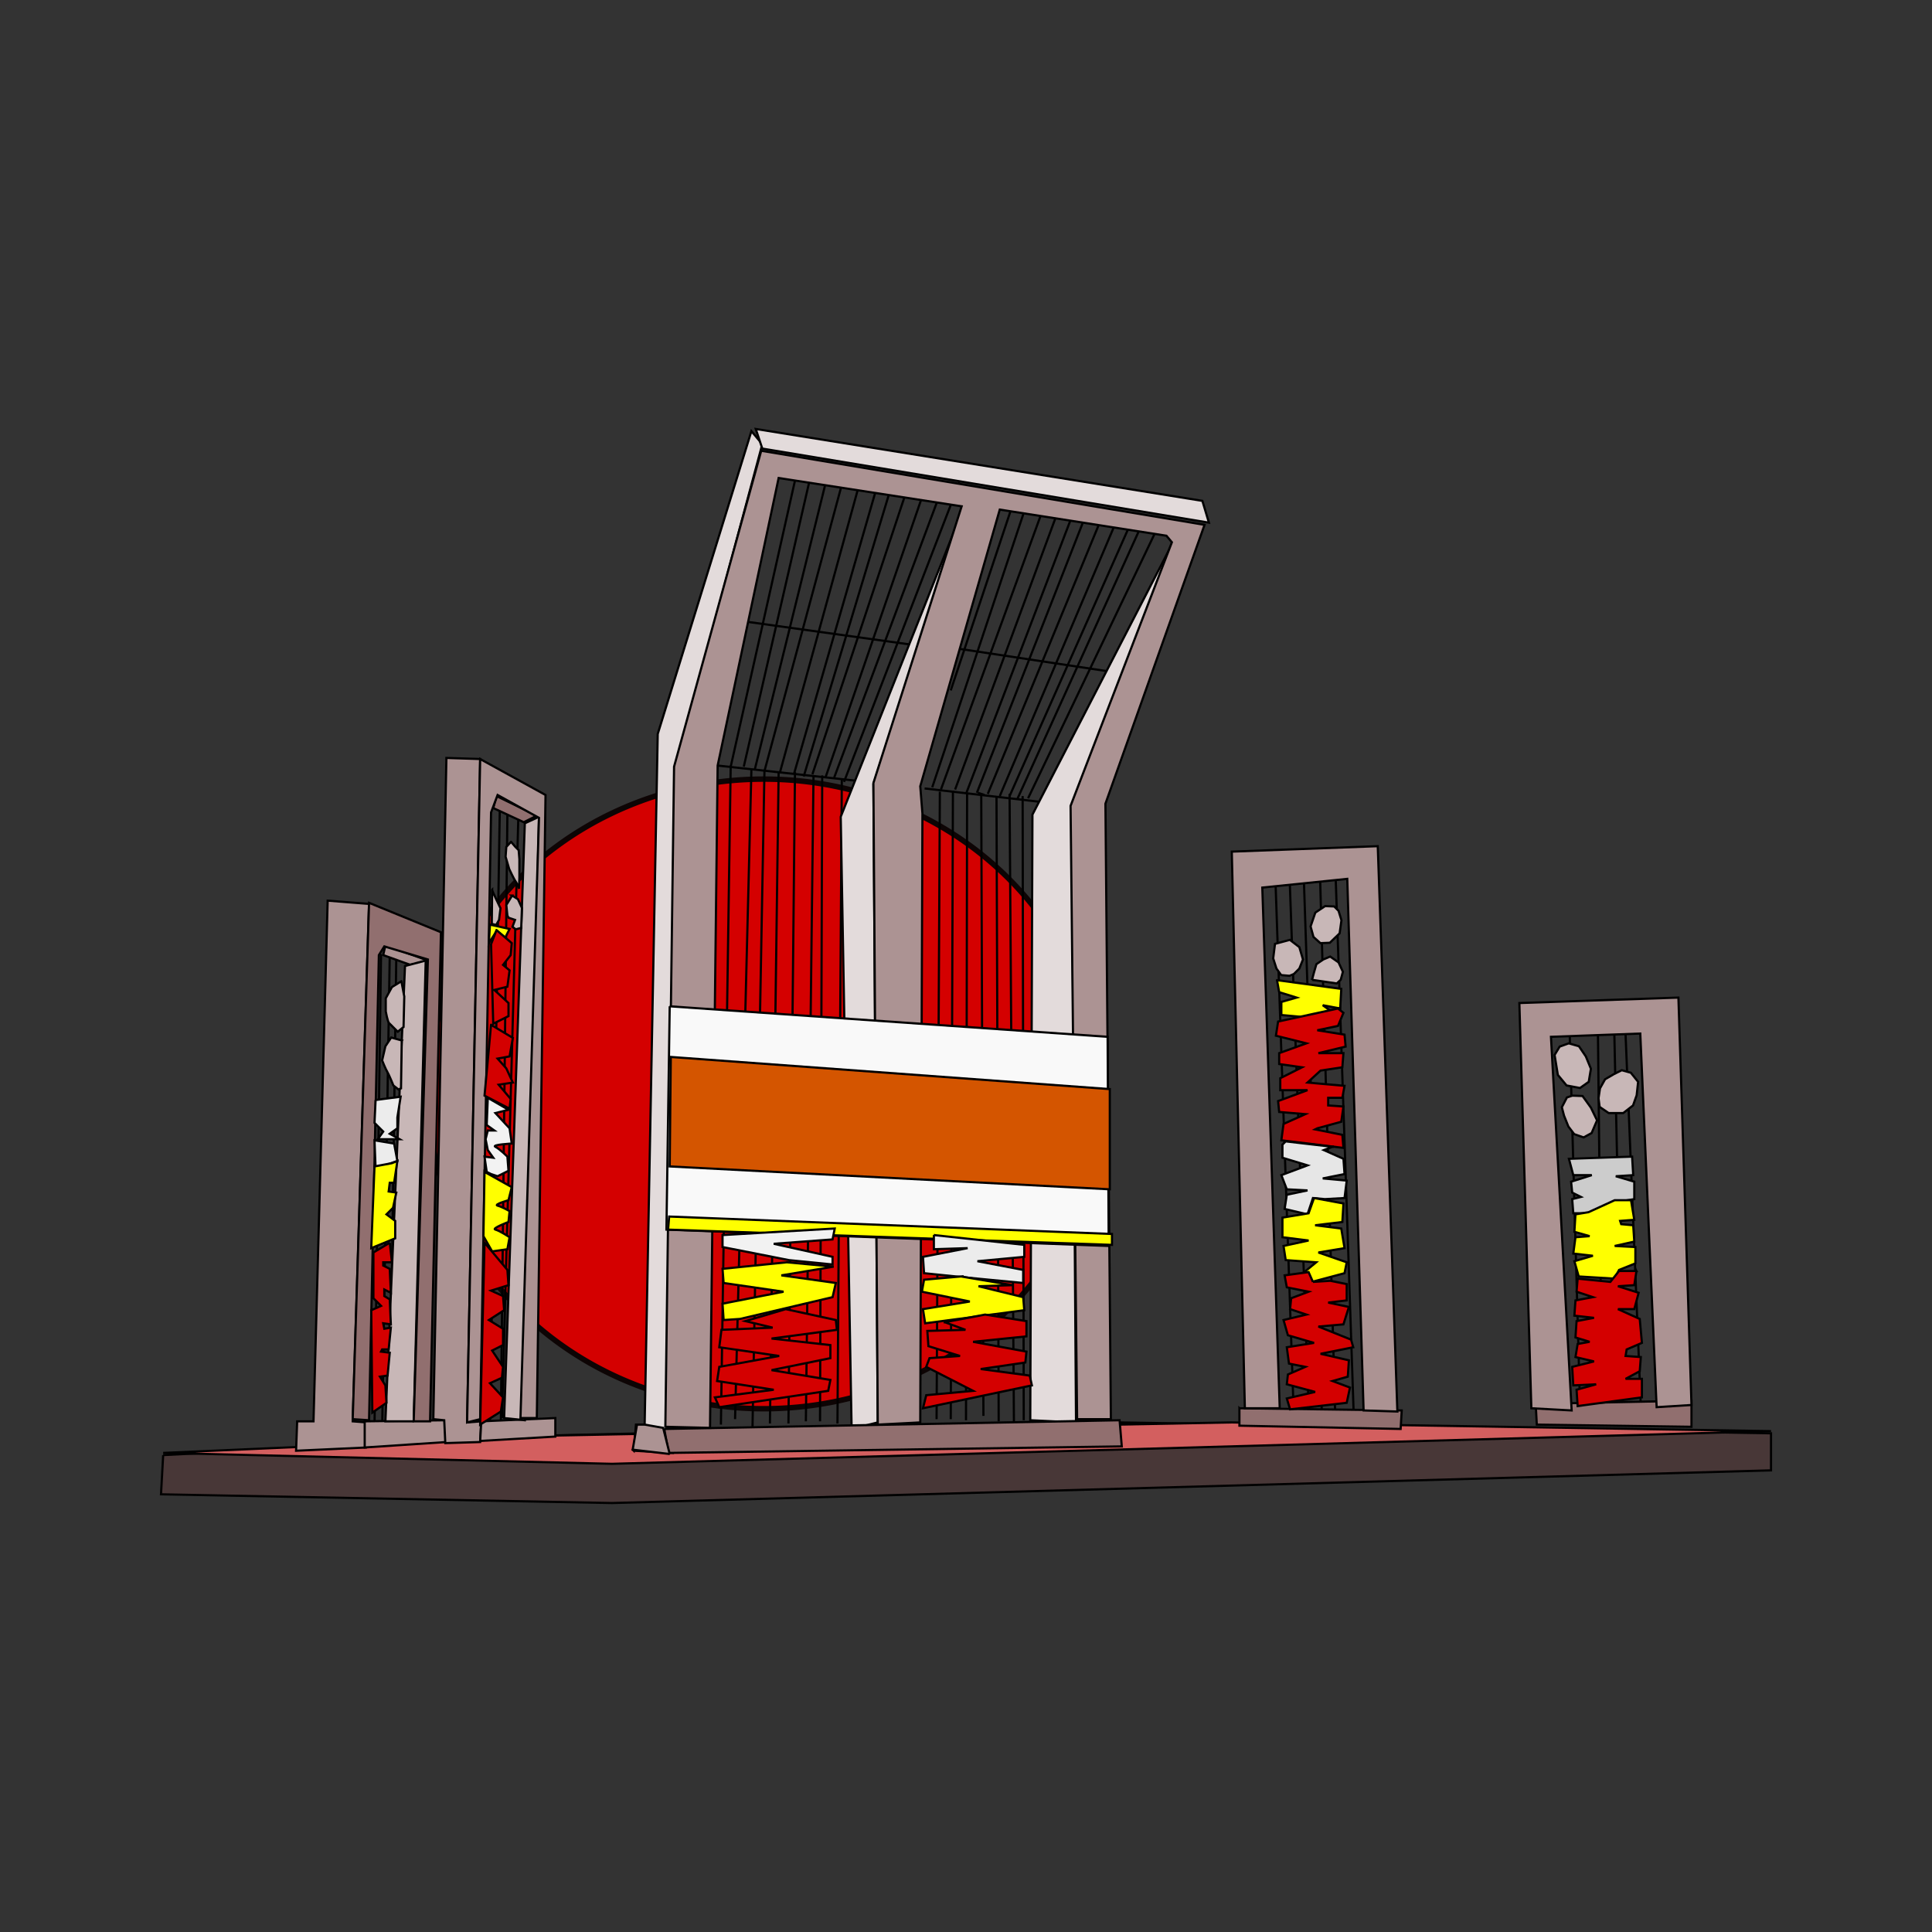 <svg:svg xmlns:dc="http://purl.org/dc/elements/1.1/" xmlns:ns1="http://sodipodi.sourceforge.net/DTD/sodipodi-0.dtd" xmlns:ns2="http://www.inkscape.org/namespaces/inkscape" xmlns:ns4="http://creativecommons.org/ns#" xmlns:rdf="http://www.w3.org/1999/02/22-rdf-syntax-ns#" xmlns:svg="http://www.w3.org/2000/svg" height="886.8" id="svg2" version="1.1" viewBox="-70.9 -17.54 886.8 886.8" width="886.8" ns1:docname="shaheed_minar.svg" ns2:export-filename="/home/sabi/Documents/Vox_Humanitatis/IMLD2011/shaheed_minar.png" ns2:export-xdpi="90" ns2:export-ydpi="90" ns2:version="0.47 r22583">
  <svg:rect x="-70.9" y="-17.54" width="886.8" height="886.8" fill="#333333" stroke="none"/>
  <ns1:namedview bordercolor="#666666" borderopacity="1.0" id="base" pagecolor="#ffffff" showgrid="false" ns2:current-layer="layer5" ns2:cx="325.06761" ns2:cy="544.53213" ns2:document-units="px" ns2:pageopacity="0.0" ns2:pageshadow="2" ns2:window-height="976" ns2:window-maximized="1" ns2:window-width="1280" ns2:window-x="-4" ns2:window-y="-3" ns2:zoom="1" />
  <svg:g id="layer5" ns2:groupmode="layer" ns2:label="base1">
    <svg:path d="m4 650.36 177-9 262-6 299 5v17l-532 15-207-4 1-18z" id="path2922" style="stroke:#000000;stroke-width:1px;fill:#483737" />
  </svg:g>
  <svg:g id="layer6" ns2:groupmode="layer" ns2:label="base2">
    <svg:path d="m4 649.36 181-8 309-6 248 4-532 15-206-5z" id="path2925" style="stroke:#000000;stroke-width:1px;fill:#d35f5f" />
  </svg:g>
  <svg:g id="layer9" ns2:groupmode="layer" ns2:label="red ball">
    <svg:path d="m496 531.86a154 144.5 0 1 1 -0.966 -16.158" id="path2891" style="stroke:#0d0404;stroke-width:2.5;fill:#d40000" transform="translate(-62.286 -47.286)" ns1:cx="342" ns1:cy="531.86218" ns1:end="6.1711294" ns1:open="true" ns1:rx="154" ns1:ry="144.5" ns1:start="0" ns1:type="arc" />
  </svg:g>
  <svg:g id="layer12" ns2:groupmode="layer" ns2:label="lines">
    <svg:path d="m104 420.36-3 216.5" id="path3766" style="stroke:#000000;stroke-width:1px;fill:none" />
    <svg:path d="m108 420.36-3.5 219.5" id="path3768" style="stroke:#000000;stroke-width:1px;fill:none" />
    <svg:path d="m111 421.86-3 216.5" id="path3770" style="stroke:#000000;stroke-width:1px;fill:none" />
    <svg:path d="m158.5 354.36-4.5 281.5" id="path3772" style="stroke:#000000;stroke-width:1px;fill:none" />
    <svg:path d="m162 355.86-3 278.5" id="path3774" style="stroke:#000000;stroke-width:1px;fill:none" />
    <svg:path d="m167 358.36-7.5 275" id="path3776" style="stroke:#000000;stroke-width:1px;fill:none" />
    <svg:path d="m258.5 333.86 68.5 7.5" id="path3778" style="stroke:#000000;stroke-width:1px;fill:none" />
    <svg:path d="m264.5 333.86-4.5 302.5" id="path3780" style="stroke:#000000;stroke-width:1px;fill:none" />
    <svg:path d="m274 335.86-7.5 298" id="path3782" style="stroke:#000000;stroke-width:1px;fill:none" />
    <svg:path d="m280 335.86-5.5 302" id="path3784" style="stroke:#000000;stroke-width:1px;fill:none" />
    <svg:path d="m286.5 336.86-4 299" id="path3786" style="stroke:#000000;stroke-width:1px;fill:none" />
    <svg:path d="m294 336.86-3 299" id="path3788" style="stroke:#000000;stroke-width:1px;fill:none" />
    <svg:path d="m302.5 338.86-3.5 296" id="path3790" style="stroke:#000000;stroke-width:1px;fill:none" />
    <svg:path d="m306.5 338.36-1 296.5" id="path3792" style="stroke:#000000;stroke-width:1px;fill:none" />
    <svg:path d="m315.5 340.36-2 295.5" id="path3794" style="stroke:#000000;stroke-width:1px;fill:none" />
    <svg:path d="m353.5 344.36 56 6.5" id="path3796" style="stroke:#000000;stroke-width:1px;fill:none" />
    <svg:path d="m360.5 345.86-1.5 288" id="path3798" style="stroke:#000000;stroke-width:1px;fill:none" />
    <svg:path d="m366.5 345.36-1 288.5" id="path3800" style="stroke:#000000;stroke-width:1px;fill:none" />
    <svg:path d="m373 346.36-0.5 288" id="path3802" style="stroke:#000000;stroke-width:1px;fill:none" />
    <svg:path d="m378 346.36 3 1" id="path3804" style="stroke:#000000;stroke-width:1px;fill:none" />
    <svg:path d="m380.5 632.36-1-285.5" id="path3806" style="stroke:#000000;stroke-width:1px;fill:none" />
    <svg:path d="m386.5 348.36 1 286.5" id="path3808" style="stroke:#000000;stroke-width:1px;fill:none" />
    <svg:path d="m392.5 346.86 2 289" id="path3810" style="stroke:#000000;stroke-width:1px;fill:none" />
    <svg:path d="m398.5 347.86 0.5 286.5" id="path3812" style="stroke:#000000;stroke-width:1px;fill:none" />
    <svg:path d="m407.5 350.86v283" id="path3814" style="stroke:#000000;stroke-width:1px;fill:none" />
    <svg:path d="m264.5 334.36 31-138" id="path3816" style="stroke:#000000;stroke-width:1px;fill:none" />
    <svg:path d="m270.5 334.36 31.5-137" id="path3818" style="stroke:#000000;stroke-width:1px;fill:none" />
    <svg:path d="m275.5 335.86 34-137.5" id="path3820" style="stroke:#000000;stroke-width:1px;fill:none" />
    <svg:path d="m280 336.36 37-137" id="path3822" style="stroke:#000000;stroke-width:1px;fill:none" />
    <svg:path d="m287 337.36 38-138" id="path3824" style="stroke:#000000;stroke-width:1px;fill:none" />
    <svg:path d="m333.5 199.36-40 138.5" id="path3826" style="stroke:#000000;stroke-width:1px;fill:none" />
    <svg:path d="m298 338.86 42-139" id="path3828" style="stroke:#000000;stroke-width:1px;fill:none" />
    <svg:path d="m346.5 203.86-44.5 134" id="path3830" style="stroke:#000000;stroke-width:1px;fill:none" />
    <svg:path d="m308 339.36 47-136.5" id="path3832" style="stroke:#000000;stroke-width:1px;fill:none" />
    <svg:path d="m362 205.36-50 134" id="path3834" style="stroke:#000000;stroke-width:1px;fill:none" />
    <svg:path d="m316.5 341.36 53-137.5" id="path3836" style="stroke:#000000;stroke-width:1px;fill:none" />
    <svg:path d="m395 210.86-29.5 88.5" id="path3838" style="stroke:#000000;stroke-width:1px;fill:none" />
    <svg:path d="m272 267.86 79 11" id="path3840" style="stroke:#000000;stroke-width:1px;fill:none" />
    <svg:path d="m370 280.36 69.5 10.5" id="path3842" style="stroke:#000000;stroke-width:1px;fill:none" />
    <svg:path d="m400.5 213.36-43.5 130.5" id="path3844" style="stroke:#000000;stroke-width:1px;fill:none" />
    <svg:path d="m361 344.86 47.5-130.5" id="path3846" style="stroke:#000000;stroke-width:1px;fill:none" />
    <svg:path d="m415 216.36-47.5 128.5" id="path3848" style="stroke:#000000;stroke-width:1px;fill:none" />
    <svg:path d="m372.5 346.86 50-131" id="path3850" style="stroke:#000000;stroke-width:1px;fill:none" />
    <svg:path d="m427.5 218.86-50 127.5" id="path3852" style="stroke:#000000;stroke-width:1px;fill:none" />
    <svg:path d="m382.5 346.86 53-128.5" id="path3854" style="stroke:#000000;stroke-width:1px;fill:none" />
    <svg:path d="m442.5 219.36-54.5 128.5" id="path3856" style="stroke:#000000;stroke-width:1px;fill:none" />
    <svg:path d="m392.5 347.86 57.5-129.5" id="path3858" style="stroke:#000000;stroke-width:1px;fill:none" />
    <svg:path d="m454.5 220.36-58.5 129" id="path3860" style="stroke:#000000;stroke-width:1px;fill:none" />
    <svg:path d="m401 348.86 61-127.5" id="path3862" style="stroke:#000000;stroke-width:1px;fill:none" />
    <svg:path d="m514.5 385.36 8.5 248" id="path3864" style="stroke:#000000;stroke-width:1px;fill:none" />
    <svg:path d="m530 634.36-9-250" id="path3866" style="stroke:#000000;stroke-width:1px;fill:none" />
    <svg:path d="m527.5 383.86 8.5 252" id="path3868" style="stroke:#000000;stroke-width:1px;fill:none" />
    <svg:path d="m535 384.36 7 248.5" id="path3870" style="stroke:#000000;stroke-width:1px;fill:none" />
    <svg:path d="m550.5 632.86-8.5-253" id="path3872" style="stroke:#000000;stroke-width:1px;fill:none" />
    <svg:path d="m649.5 453.36 5 180" id="path3874" style="stroke:#000000;stroke-width:1px;fill:none" />
    <svg:path d="m664.5 634.36-2-183.5" id="path3876" style="stroke:#000000;stroke-width:1px;fill:none" />
    <svg:path d="m670 452.86 4 182" id="path3878" style="stroke:#000000;stroke-width:1px;fill:none" />
    <svg:path d="m682.5 634.36-7.5-183" id="path3880" style="stroke:#000000;stroke-width:1px;fill:none" />
  </svg:g>
  <svg:g id="g3190" ns2:groupmode="layer" ns2:label="central structure">
    <svg:path d="m220 648.36 1-12h4l6-317 43-139 5 6-40 149-4 302 5 3-2 9-18-1z" id="path3194" style="stroke:#000000;stroke-width:1px;fill:#e3dbdb" />
    <svg:path d="m276 179.36 205 33 3 10-205-34-3-9z" id="path3196" style="stroke:#000000;stroke-width:1px;fill:#e3dbdb" />
    <svg:path d="m371 216.36-56 141 5 281 12-3-2-293 41-126z" id="path3198" style="stroke:#000000;stroke-width:1px;fill:#e3dbdb" />
    <svg:path d="m402 634.36 21 1-2-283 46-120-64 124-1 278z" id="path3200" style="stroke:#000000;stroke-width:1px;fill:#e3dbdb" />
    <svg:path d="m234 638.36 209-4 1 12-208 3-2-11z" id="path3202" style="stroke:#000000;stroke-width:1px;fill:#916f6f" />
    <svg:path d="m236.5 649.86-3-12-8.5-1.5h-3.5l-2 11.5 17 2z" id="path3204" style="stroke:#000000;stroke-width:1px;fill:#ac9393" />
    <svg:path d="m234.5 637.36 4-303 40-145 203.5 34-45.5 128 2.5 282.5h-15.5l-3-281.5 46.5-121-2.5-3-76.5-12-36.5 127 1 12.5-1 279.5-19.5 1-2-294.5 40.5-127-84-13-28 132-3.5 304-20.5-0.5z" id="path3206" style="stroke:#000000;stroke-width:1px;fill:#ac9393" />
  </svg:g>
  <svg:g id="layer3" ns2:groupmode="layer" ns2:label="flag white part">
    <svg:path d="m236.5 444.36-1.5 102.5 203 7.5-0.5-96-201-14z" id="path2914" style="stroke:#000000;stroke-width:1px;fill:#f9f9f9" ns1:nodetypes="ccccc" />
  </svg:g>
  <svg:g id="layer4" ns2:groupmode="layer" ns2:label="flag yellow orange part">
    <svg:path d="m235.75 546.86 203.75 7v-5l-203.25-8-0.5 6z" id="path2917" style="stroke:#000000;stroke-width:1px;fill:#ffff00" ns1:nodetypes="ccccc" />
    <svg:path d="m237 467.61-0.5 50.25 202 10.5v-46l-201.5-14.75z" id="path2919" style="stroke:#000000;stroke-width:1px;fill:#d45500" ns1:nodetypes="ccccc" />
  </svg:g>
  <svg:g id="layer7" ns2:groupmode="layer" ns2:label="left and right blocks">
    <svg:path d="m97.5 646.86-32.5 1.5 0.5-13.5h7.5l6.5-239 19 1.5-7.5 237.5 6.5 0.5v11.5z" id="path2928" style="stroke:#000000;stroke-width:1px;fill:#ac9393" />
    <svg:path d="m96.5 634.86 37.5-0.5v10l-37.5 2.5v-12z" id="path2930" style="stroke:#000000;stroke-width:1px;fill:#ac9393" ns1:nodetypes="ccccc" />
    <svg:path d="m106 416.36 19.5 7-8 2-12.5-4.5 1-4.5z" id="path2932" style="stroke:#000000;stroke-width:1px;fill:#ac9393" />
    <svg:path d="m119 634.86 5.5-211.5-9.5 2.5-9 209h13z" id="path2934" style="stroke:#000000;stroke-width:1px;fill:#c8b7b7" />
    <svg:path d="m98.5 396.86 33 13.5-5 224.5h-7.5l6.5-212-20-6-2.5 4-4.5 213.5-7.5-0.5 7.5-237z" id="path2936" style="stroke:#000000;stroke-width:1px;fill:#916f6f" />
    <svg:path d="m150 634.86-0.5 9.5-16 0.5-0.5-10.5-5-0.5 6-303.5 15.5 0.5-6 304.5 6.5-0.5z" id="path2938" style="stroke:#000000;stroke-width:1px;fill:#ac9393" />
    <svg:path d="m155.5 353.36 1.5-5.5 18.5 9-6 3-14-6.5z" id="path2942" style="stroke:#000000;stroke-width:1px;fill:#916f6f" />
    <svg:path d="m150 634.86 34-1.5v8.5l-34.5 2 0.5-9z" id="path2944" style="stroke:#000000;stroke-width:1px;fill:#ac9393" />
    <svg:path d="m176.5 357.36-6.5 277-9.5-1 9.5-273 6.5-3z" id="path2946" style="stroke:#000000;stroke-width:1px;fill:#c8b7b7" />
    <svg:path d="m149.5 633.86 5-278.5 3-8 19 10.5-8.5 275.5h7.5l4-286-30-16.5-6 304.5 6-1.5z" id="path2948" style="stroke:#000000;stroke-width:1px;fill:#ac9393" />
    <svg:path d="m498 628.86 74.5 1-0.5 8.5-74-1.5v-8z" id="path2950" style="stroke:#000000;stroke-width:1px;fill:#916f6f" />
    <svg:path d="m500.5 628.86-6-255.5 67-2.5 9 259.5-15.5-0.5-7.5-244-39 4 8 239h-16z" id="path2952" style="stroke:#000000;stroke-width:1px;fill:#ac9393" />
    <svg:path d="m634 626.86 0.5 9.5 71 1v-12l-71.5 1.5z" id="path2954" style="stroke:#000000;stroke-width:1px;fill:#916f6f" />
    <svg:path d="m632 628.86-5.5-186 73-2.5 6 187-16 1-7.5-171.5-41 1.5 9.5 171.5-18.5-1z" id="path2956" style="stroke:#000000;stroke-width:1px;fill:#ac9393" />
    <svg:path d="m101.5 487.36 11.5-1.5-1.5 9.5v5l-3.5 2.5 4.5 2.5h-10l2.5-3.5-4-4 0.5-10.5z" id="path2996" style="stroke:#000000;stroke-width:1px;fill:#ececec" />
    <svg:path d="m101 505.86 9 1.5 1.5 8-10 3.5-0.5-13z" id="path2998" style="stroke:#000000;stroke-width:1px;fill:#ececec" />
    <svg:path d="m109 516.36-8 1.5-1.5 37.5 11-4.5v-8l-4-3 3-3 1.5-7-3.5-0.5 0.5-4h2l1.5-10-2.5 1z" id="path3000" style="stroke:#000000;stroke-width:1px;fill:#ffff00" />
    <svg:path d="m108 552.86-7.5 4.5v21l3.5 3.5-4.5 2 0.5 47 6.5-4.5-0.5-8-2.5-4 3.5-0.5 1-10.5-4-0.5 0.5-1h3l1-10-3 0.5-0.5-2.5 3.5 0.5-0.5-11.5-2.5-1.5v-3l3 1.5-0.5-11-3-1.5v-1.5h4l-1-9z" id="path3002" style="stroke:#000000;stroke-width:1px;fill:#d40000" />
    <svg:path d="m163 408.86-2 4-4-3-3.5 5.5 0.5-8.5 9 2z" id="path3004" style="stroke:#000000;stroke-width:1px;fill:#ffff00" />
    <svg:path d="m157 409.36-2.5 6.5 1 36.5 7-3.5v-6l-6.5-6 6-1.5 1-7.5-3-2.5 3.5-4.5 0.5-5.5-7-6z" id="path3006" style="stroke:#000000;stroke-width:1px;fill:#d40000" />
    <svg:path d="m154.5 452.86 10 6-1.5 8.5-5.5 1 4 4.5 3 6.5-6.5 1 5.5 6.5-0.5 4.5-11.5-6 3-32.5z" id="path3008" style="stroke:#000000;stroke-width:1px;fill:#d40000" />
    <svg:path d="m153 486.36 9.5 5.5-6 1.5 6.5 7 1 7s-9.5 0.5-7.5 1.5 5.5 4.5 5.5 4.5l0.5 6.5-5 2.5-3-1-2-1-1-7 4 0.5-2.5-3.5-1-5 1-4h3l-3.5-2.5 0.5-12.5z" id="path3010" style="stroke:#000000;stroke-width:1px;fill:#f2f2f2" />
    <svg:path d="m151.5 520.36 12.5 7-1.5 6s-7 2-5 2.5 5.5 2.5 5.5 2.5l-0.5 5s-8 3-6 3.5 6.5 3.5 6.5 3.5l-1 5.5-7 1-4-7 0.5-29.5z" id="path3012" style="stroke:#000000;stroke-width:1px;fill:#ffff00" />
    <svg:path d="m151.5 552.86 10.5 12.5 0.5 7-8 2.5 5.5 2.5 0.5 6.5-7 4.5 6.5 4v7.5l-5 2.5 5 7.5-0.5 5-5.5 2.5 6 6.5-1 6.5-9.5 6 2-83.5z" id="path3014" style="stroke:#000000;stroke-width:1px;fill:#d40000" />
    <svg:path d="m645 462.86-2.333 3.833 1.5 9.167 4 4.833 6.167 1.167 4-2.833 1-6-2.333-5.667-3.167-4.667-4.667-1.333-4.167 1.5z" id="path3020" style="stroke:#000000;stroke-width:1px;fill:#c8b7b7" />
    <svg:path d="m677.67 474.86-4.167-1.167-3.667 1.833-4 2.333-2.333 4.167-0.667 4.5 0.5 4 4.167 2.833h6.667l4.5-3.5 1.667-4.667 0.667-6.167-3.333-4.167z" id="path3022" style="stroke:#000000;stroke-width:1px;fill:#c8b7b7" />
    <svg:path d="m648.33 486.2-2.333 4.5 1 3.833 2 5 2.667 3.5 4.333 1.5 3.667-2 2.5-5.833-2.833-5.833-3.833-5.333-4.667-0.167-2.5 0.833z" id="path3024" style="stroke:#000000;stroke-width:1px;fill:#c8b7b7" />
    <svg:path d="m531.33 432.2 0.833-3.167 1.167-4 3.167-2.167 3.167-1.333 3.833 2.667 2 4.333-1 3.667-1.833 1.667-11.333-1.667z" id="path3026" style="stroke:#000000;stroke-width:1px;fill:#c8b7b7" />
    <svg:path d="m517.17 430.03-2.167-3-1.5-4.667 0.833-6.667 2.5-0.667 4.333-1.167 4.333 3.333 1.667 5.667-1.667 4.167-2.5 2.5-2 0.833-3.833-0.333z" id="path3028" style="stroke:#000000;stroke-width:1px;fill:#c8b7b7" />
    <svg:path d="m541.5 398.53-4.167-0.167-4.5 3-2.167 6.333 1.333 4.833 3.167 2.833 4.333-0.167 4.5-4.333 0.833-6-1.333-4.333-2-2z" id="path3030" style="stroke:#000000;stroke-width:1px;fill:#c8b7b7" />
    <svg:path d="m113.33 432.86-4.33 2.67l-2.833 5.167v6s0.833 4.667 1.5 5.333c0.667 0.667 4 4 4 4l2.667-2.167 0.333-14-1.333-7z" id="path3032" style="stroke:#000000;stroke-width:1px;fill:#c8b7b7" />
    <svg:path d="m113.5 460.03-4.833-1.333-2.667 4-1.5 6.5s1.667 4.167 2.333 5.167c0.667 1 2.833 6.333 2.833 6.333l2.333 1.833 1.167-0.5 0.333-22z" id="path3034" style="stroke:#000000;stroke-width:1px;fill:#c8b7b7" />
    <svg:path d="m155 390.86c0 0.667 3.833 8.5 3.833 8.5l-0.667 5.333-1.333 2.333-2-0.5 0.17-15.67z" id="path3036" style="stroke:#000000;stroke-width:1px;fill:#c8b7b7" />
    <svg:path d="m164.17 393.53-2.667 4.333 0.5 4.833 0.5 1 3 1-1.167 3.167 1.5 1.167 2.5-0.667 0.333-9.167-1.833-4-2.667-1.667z" id="path3038" style="stroke:#000000;stroke-width:1px;fill:#c8b7b7" />
    <svg:path d="m163.67 368.86-2.167 2.333-0.333 4.5 1.667 5.667s2.167 4.667 2.833 5.5c0.667 0.833 1.667 3.5 1.667 3.5l0.167-5.167v-8.333l-0.333-4.167-1.5-1.5-2-2.333z" id="path3040" style="stroke:#000000;stroke-width:1px;fill:#c8b7b7" />
  </svg:g>
  <svg:g id="layer13" ns2:groupmode="layer" ns2:label="zigzag">
    <svg:path d="m649.25 514.36 2 7.5h8.5l-9.5 3 0.5 5 4 2-4 1 0.5 6.5h7l12-5 9-1.5v-8l-8.5-2.5 8-0.5-0.5-8.5-29 1z" id="path2966-8-6-8" style="stroke:#000000;stroke-width:1px;fill:#cccccc" />
    <svg:path d="m677.75 533.36h-7.5l-12 5.5-6 1-0.5 8 7 2-6.5 0.5-1 7.5 9 1-8.5 2.5 2 7 16.5 1 2-4 7.5-3v-7.5l-9.5-0.5 9-2-0.5-7.5-5.5-0.5-0.5-1.5 6.5-0.5-1.5-9z" id="path2968-9-1-5" style="stroke:#000000;stroke-width:1px;fill:#ffff00" />
    <svg:path d="m680.25 565.86h-8l-4 5-15-1.5-0.5 6 7.5 2.5-8 1.5-0.5 7 9 1-8 1.5-0.5 7.5 6.5 2-5.5 1-1 6 8.5 2-10 2.5 0.5 8.5 10.5-0.5-9 2.5 0.5 7.5 29.5-4v-8.5h-7.5l6.5-3.5 0.5-6.5-7-0.5 0.5-3 7-3-1-11-10-4.5h7.5l2-7.5-9.5-3 7.5-0.5 1-6.5z" id="path2970-7-0-9" style="stroke:#000000;stroke-width:1px;fill:#d40000" />
    <svg:path d="m515.25 432.36 29.5 4-0.5 9-8-1.5 3.5 2.5-3 1.5-8.5 1.5-11-1v-6l7-2-8-2.5-1-5.5z" id="path2972-3-6-7" style="stroke:#000000;stroke-width:1px;fill:#ffff00" />
    <svg:path d="m543.25 445.36-27.5 6-1 6.5 14 3.5-12.5 4.5v5l10.5 1.5-10 5v5.5h12.5l-13.5 5 0.5 5 12 1-10 4.5-1 7.5 28.5 3.5-0.5-6-12.5-2.5 1-0.5 11-3 1-7-7-0.5v-3.5h6.5l1-5.5-17-1.5 6-5.5 10-1.5 0.5-6.5h-11.5l12.5-3-0.5-5.5-12.5-2 9.5-2 2.5-6-2.5-2z" id="path2974-6-1-5" style="stroke:#000000;stroke-width:1px;fill:#d40000" />
    <svg:path d="m540.75 508.86-21.5-2.5-1.5 1.5v6l11.5 3.5-12 4.5 2.5 6.5 9.5 0.5-9.5 2-1 6.5 10.5 2.5 2.5-7.5 5.5 0.5 9-0.5 1-8-11-1 10-2-0.5-7-9-4 4-1.5z" id="path2976-1-5-3" style="stroke:#000000;stroke-width:1px;fill:#e6e6e6" />
    <svg:path d="m532.25 532.36-2.5 7-12 2v9l12 1.5-11.5 2.5 1 6.5 14 1-5.5 4.5 3.5 4.5 15-4 1-5-13-4.5 12-2-1.5-9-12-1.5 12.5-1.5 0.5-8.5-13.5-2.5z" id="path2978-2-9-8" style="stroke:#000000;stroke-width:1px;fill:#ffff00" />
    <svg:path d="m531.75 570.86-2-4.5-11 1.5 1 5.5 10 2-8 3-0.5 5 7.5 2.5-10.5 2.5 2 7 12 3.5-12.5 2 1 7.5 7.5 1.5-8 3.5-0.5 4.5 13 3.5-13 3 1.5 5 26-3 1.5-7-8-3 7-2 0.5-7.5-13-3 15-3-1-3.5-15-6 11.5-1 2.5-8-9.5-2 8.5-1v-7.5l-7.5-1.5-8 0.5z" id="path2980-9-4-8" style="stroke:#000000;stroke-width:1px;fill:#d40000" />
    <svg:path d="m312.25 546.36-1 5-27 2 27 6v3.5l-20-2-30.5-6v-5.5l51.5-3z" id="path2982-3-9-3" style="stroke:#000000;stroke-width:1px;fill:#f2f2f2" />
    <svg:path d="m290.25 561.86-29.5 3 0.5 6.5 27.5 4-28 5.5 0.5 7.5 7.5-0.5 42.5-10 1.5-6.5-25-3.5 24-4-21.5-2z" id="path2986-9-9-1" style="stroke:#000000;stroke-width:1px;fill:#ffff00" />
    <svg:path d="m289.75 583.36 23 5 0.5 4.5-30 4 27 3v6l-27 5.5 27 4.5-1 5-50 7.5-2-4.5 27-3.5-26-4 1-6.5 27.5-5-27.5-4 1-8 23.5-1-12.5-3 18.5-5.5z" id="path2988-4-1-8" style="stroke:#000000;stroke-width:1px;fill:#d40000" />
    <svg:path d="m357.75 549.36v6.5l15.5-0.5-20.5 4 0.5 7.5 19.5 2 26 2.5v-6l-21-4 21.5-2v-5.5l-41.5-4.5z" id="path2990-7-7-9" style="stroke:#000000;stroke-width:1px;fill:#ececec" />
    <svg:path d="m370.25 568.36-17 1.5-1 5.5 22 4.5-21.5 3.5 1 6.5 45.5-6-0.5-6-20.5-5 15.5-0.5-23.5-4z" id="path2992-8-7-6" style="stroke:#000000;stroke-width:1px;fill:#ffff00" />
    <svg:path d="m362.75 589.36 18.5-3.5 19 3v7l-24.5 2.5 24.5 4.5-0.5 5-20.5 3 22.5 3 1 4.5-50 10.5 1.5-6 21.5-2-21.5-11 1.5-4 14-1-14.5-4.5-0.5-7 17.5-0.5-9.5-3.5z" id="path2994-4-1-4" style="stroke:#000000;stroke-width:1px;fill:#d40000" />
  </svg:g>
</svg:svg>
